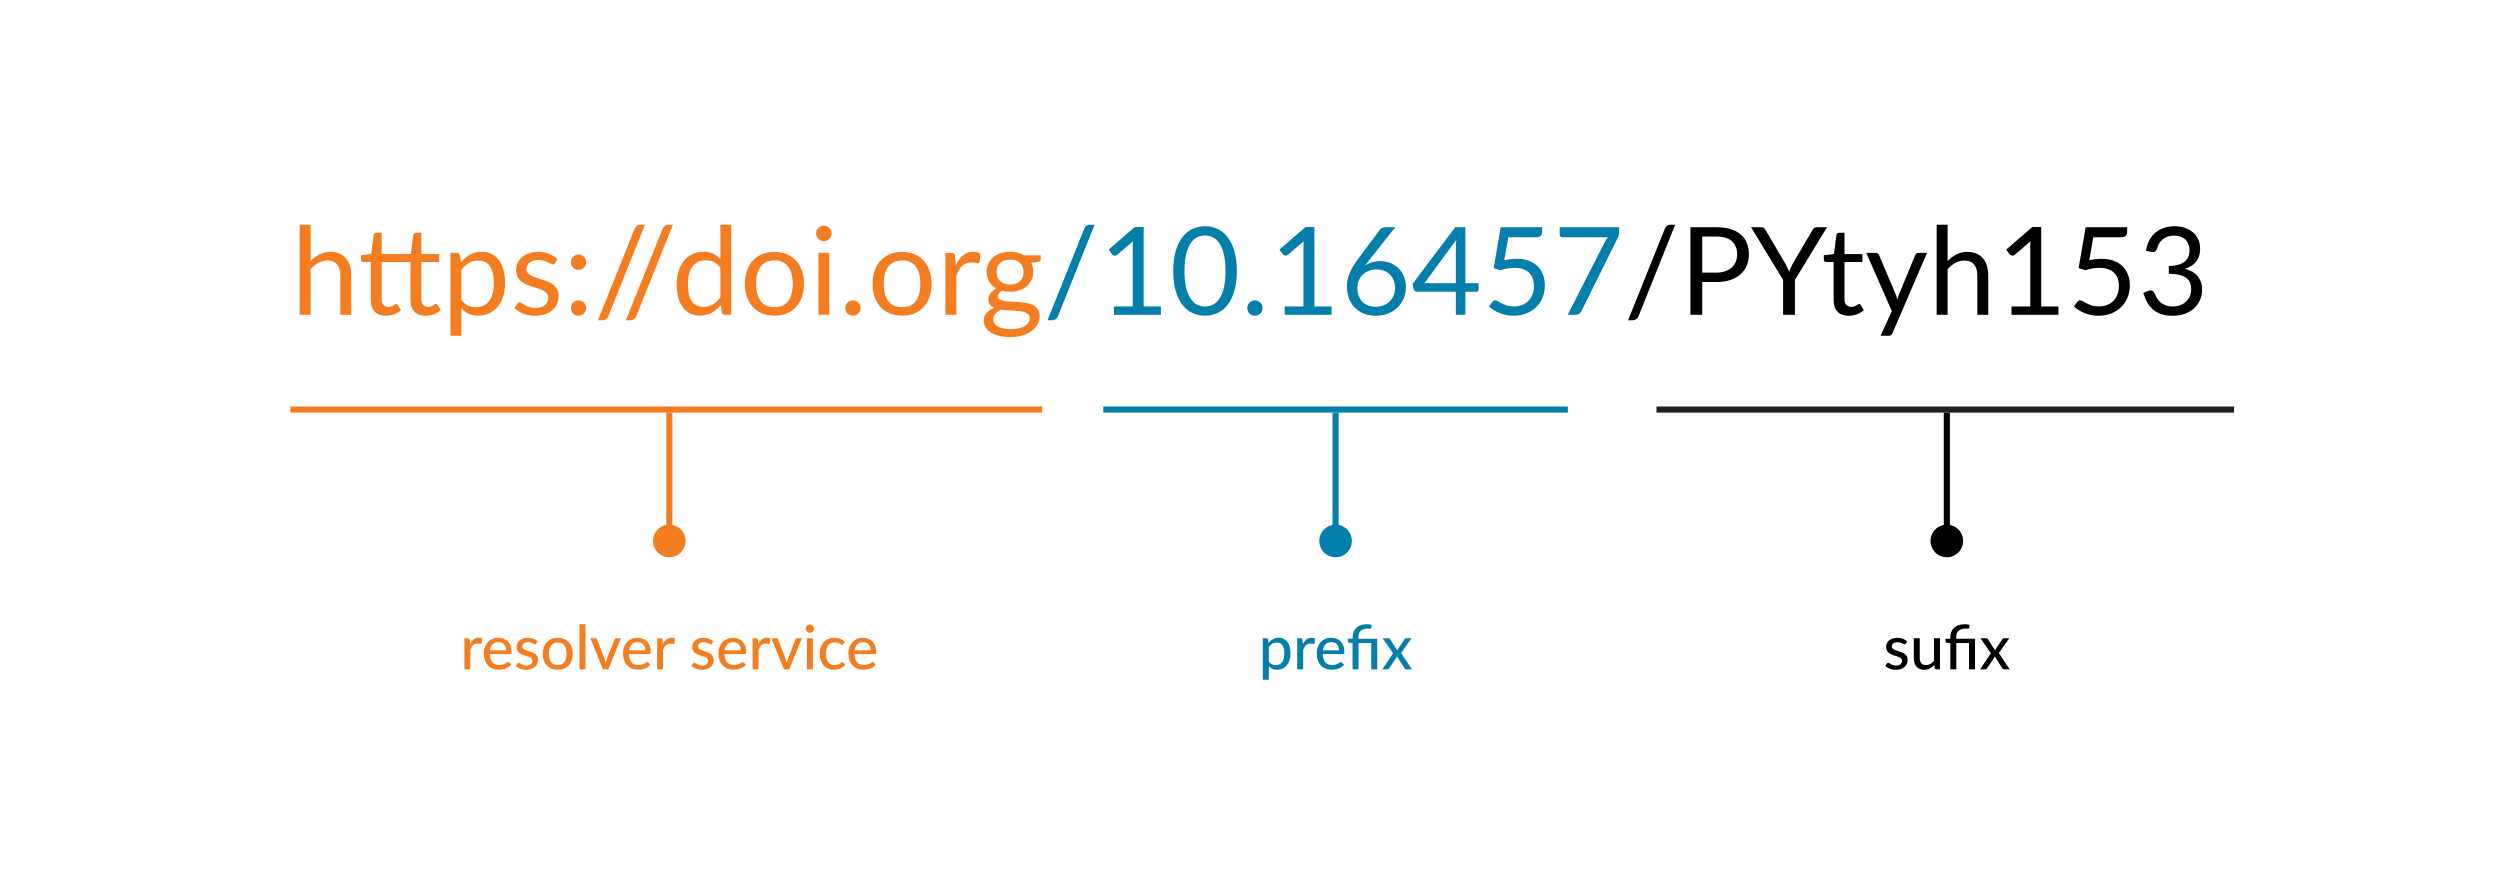 <svg width="818" height="287" viewBox="0 0 818 287" fill="none" xmlns="http://www.w3.org/2000/svg">
<rect width="818" height="287" fill="white"/>
<line x1="95" y1="134" x2="341" y2="134" stroke="#F47D21" stroke-width="2"/>
<path d="M219 171.667C216.054 171.667 213.667 174.054 213.667 177C213.667 179.946 216.054 182.333 219 182.333C221.946 182.333 224.333 179.946 224.333 177C224.333 174.054 221.946 171.667 219 171.667ZM218 135L218 177L220 177L220 135L218 135Z" fill="#F47D21"/>
<path d="M437 171.667C434.054 171.667 431.667 174.054 431.667 177C431.667 179.946 434.054 182.333 437 182.333C439.946 182.333 442.333 179.946 442.333 177C442.333 174.054 439.946 171.667 437 171.667ZM436 135L436 177L438 177L438 135L436 135Z" fill="#047EAA"/>
<path d="M637 171.667C634.054 171.667 631.667 174.054 631.667 177C631.667 179.946 634.054 182.333 637 182.333C639.946 182.333 642.333 179.946 642.333 177C642.333 174.054 639.946 171.667 637 171.667ZM636 135L636 177L638 177L638 135L636 135Z" fill="black"/>
<line x1="361" y1="134" x2="513" y2="134" stroke="#047EAA" stroke-width="2"/>
<line x1="542" y1="134" x2="731" y2="134" stroke="#202020" stroke-width="2"/>
<path d="M101.63 85.44C102.497 84.52 103.457 83.787 104.51 83.24C105.564 82.693 106.777 82.42 108.15 82.42C109.257 82.42 110.23 82.607 111.07 82.98C111.924 83.34 112.63 83.86 113.19 84.54C113.764 85.207 114.197 86.013 114.49 86.96C114.784 87.907 114.93 88.953 114.93 90.1V103H111.35V90.1C111.35 88.567 110.997 87.38 110.29 86.54C109.597 85.687 108.537 85.26 107.11 85.26C106.057 85.26 105.07 85.513 104.15 86.02C103.244 86.527 102.404 87.213 101.63 88.08V103H98.05V73.54H101.63V85.44ZM126.302 103.32C124.702 103.32 123.468 102.873 122.602 101.98C121.748 101.087 121.322 99.8 121.322 98.12V85.72H118.882C118.668 85.72 118.488 85.66 118.342 85.54C118.195 85.407 118.122 85.207 118.122 84.94V83.52L121.442 83.1L122.262 76.84C122.302 76.64 122.388 76.48 122.522 76.36C122.668 76.227 122.855 76.16 123.082 76.16H124.882V83.14H134.422L135.242 76.84C135.282 76.64 135.368 76.48 135.502 76.36C135.648 76.227 135.835 76.16 136.062 76.16H137.862V83.14H143.722V85.72H137.862V97.88C137.862 98.733 138.068 99.367 138.482 99.78C138.908 100.193 139.442 100.4 140.082 100.4C140.455 100.4 140.775 100.353 141.042 100.26C141.322 100.153 141.562 100.04 141.762 99.92C141.962 99.8 142.128 99.693 142.262 99.6C142.408 99.493 142.535 99.44 142.642 99.44C142.842 99.44 143.008 99.553 143.142 99.78L144.202 101.48C143.575 102.053 142.828 102.507 141.962 102.84C141.095 103.16 140.202 103.32 139.282 103.32C137.695 103.32 136.468 102.873 135.602 101.98C134.735 101.087 134.302 99.8 134.302 98.12V85.72H124.882V97.88C124.882 98.733 125.088 99.367 125.502 99.78C125.915 100.193 126.448 100.4 127.102 100.4C127.475 100.4 127.795 100.353 128.062 100.26C128.342 100.153 128.582 100.04 128.782 99.92C128.982 99.8 129.148 99.693 129.282 99.6C129.428 99.493 129.555 99.44 129.662 99.44C129.848 99.44 130.015 99.553 130.162 99.78L131.202 101.48C130.588 102.053 129.848 102.507 128.982 102.84C128.115 103.16 127.222 103.32 126.302 103.32ZM150.966 98.12C151.62 99 152.333 99.62 153.106 99.98C153.88 100.34 154.746 100.52 155.706 100.52C157.6 100.52 159.053 99.847 160.066 98.5C161.08 97.153 161.586 95.233 161.586 92.74C161.586 91.42 161.466 90.287 161.226 89.34C161 88.393 160.666 87.62 160.226 87.02C159.786 86.407 159.246 85.96 158.606 85.68C157.966 85.4 157.24 85.26 156.426 85.26C155.266 85.26 154.246 85.527 153.366 86.06C152.5 86.593 151.7 87.347 150.966 88.32V98.12ZM150.786 85.88C151.64 84.827 152.626 83.98 153.746 83.34C154.866 82.7 156.146 82.38 157.586 82.38C158.76 82.38 159.82 82.607 160.766 83.06C161.713 83.5 162.52 84.16 163.186 85.04C163.853 85.907 164.366 86.987 164.726 88.28C165.086 89.573 165.266 91.06 165.266 92.74C165.266 94.233 165.066 95.627 164.666 96.92C164.266 98.2 163.686 99.313 162.926 100.26C162.18 101.193 161.26 101.933 160.166 102.48C159.086 103.013 157.866 103.28 156.506 103.28C155.266 103.28 154.2 103.073 153.306 102.66C152.426 102.233 151.646 101.647 150.966 100.9V109.86H147.386V82.74H149.526C150.033 82.74 150.346 82.987 150.466 83.48L150.786 85.88ZM181.608 86.08C181.448 86.373 181.202 86.52 180.868 86.52C180.668 86.52 180.442 86.447 180.188 86.3C179.935 86.153 179.622 85.993 179.248 85.82C178.888 85.633 178.455 85.467 177.948 85.32C177.442 85.16 176.842 85.08 176.148 85.08C175.548 85.08 175.008 85.16 174.528 85.32C174.048 85.467 173.635 85.673 173.288 85.94C172.955 86.207 172.695 86.52 172.508 86.88C172.335 87.227 172.248 87.607 172.248 88.02C172.248 88.54 172.395 88.973 172.688 89.32C172.995 89.667 173.395 89.967 173.888 90.22C174.382 90.473 174.942 90.7 175.568 90.9C176.195 91.087 176.835 91.293 177.488 91.52C178.155 91.733 178.802 91.973 179.428 92.24C180.055 92.507 180.615 92.84 181.108 93.24C181.602 93.64 181.995 94.133 182.288 94.72C182.595 95.293 182.748 95.987 182.748 96.8C182.748 97.733 182.582 98.6 182.248 99.4C181.915 100.187 181.422 100.873 180.768 101.46C180.115 102.033 179.315 102.487 178.368 102.82C177.422 103.153 176.328 103.32 175.088 103.32C173.675 103.32 172.395 103.093 171.248 102.64C170.102 102.173 169.128 101.58 168.328 100.86L169.168 99.5C169.275 99.327 169.402 99.193 169.548 99.1C169.695 99.007 169.882 98.96 170.108 98.96C170.348 98.96 170.602 99.053 170.868 99.24C171.135 99.427 171.455 99.633 171.828 99.86C172.215 100.087 172.682 100.293 173.228 100.48C173.775 100.667 174.455 100.76 175.268 100.76C175.962 100.76 176.568 100.673 177.088 100.5C177.608 100.313 178.042 100.067 178.388 99.76C178.735 99.453 178.988 99.1 179.148 98.7C179.322 98.3 179.408 97.873 179.408 97.42C179.408 96.86 179.255 96.4 178.948 96.04C178.655 95.667 178.262 95.353 177.768 95.1C177.275 94.833 176.708 94.607 176.068 94.42C175.442 94.22 174.795 94.013 174.128 93.8C173.475 93.587 172.828 93.347 172.188 93.08C171.562 92.8 171.002 92.453 170.508 92.04C170.015 91.627 169.615 91.12 169.308 90.52C169.015 89.907 168.868 89.167 168.868 88.3C168.868 87.527 169.028 86.787 169.348 86.08C169.668 85.36 170.135 84.733 170.748 84.2C171.362 83.653 172.115 83.22 173.008 82.9C173.902 82.58 174.922 82.42 176.068 82.42C177.402 82.42 178.595 82.633 179.648 83.06C180.715 83.473 181.635 84.047 182.408 84.78L181.608 86.08ZM186.793 100.8C186.793 100.453 186.853 100.127 186.973 99.82C187.106 99.513 187.28 99.247 187.493 99.02C187.72 98.793 187.986 98.613 188.293 98.48C188.6 98.347 188.926 98.28 189.273 98.28C189.62 98.28 189.946 98.347 190.253 98.48C190.56 98.613 190.826 98.793 191.053 99.02C191.28 99.247 191.46 99.513 191.593 99.82C191.726 100.127 191.793 100.453 191.793 100.8C191.793 101.16 191.726 101.493 191.593 101.8C191.46 102.093 191.28 102.353 191.053 102.58C190.826 102.807 190.56 102.98 190.253 103.1C189.946 103.233 189.62 103.3 189.273 103.3C188.926 103.3 188.6 103.233 188.293 103.1C187.986 102.98 187.72 102.807 187.493 102.58C187.28 102.353 187.106 102.093 186.973 101.8C186.853 101.493 186.793 101.16 186.793 100.8ZM186.793 85.8C186.793 85.453 186.853 85.127 186.973 84.82C187.106 84.513 187.28 84.247 187.493 84.02C187.72 83.793 187.986 83.613 188.293 83.48C188.6 83.347 188.926 83.28 189.273 83.28C189.62 83.28 189.946 83.347 190.253 83.48C190.56 83.613 190.826 83.793 191.053 84.02C191.28 84.247 191.46 84.513 191.593 84.82C191.726 85.127 191.793 85.453 191.793 85.8C191.793 86.16 191.726 86.493 191.593 86.8C191.46 87.093 191.28 87.353 191.053 87.58C190.826 87.807 190.56 87.987 190.253 88.12C189.946 88.24 189.62 88.3 189.273 88.3C188.926 88.3 188.6 88.24 188.293 88.12C187.986 87.987 187.72 87.807 187.493 87.58C187.28 87.353 187.106 87.093 186.973 86.8C186.853 86.493 186.793 86.16 186.793 85.8ZM199.073 103.42C198.9 103.887 198.626 104.233 198.253 104.46C197.893 104.687 197.52 104.8 197.133 104.8H195.633L207.653 74.86C207.813 74.433 208.053 74.107 208.373 73.88C208.706 73.653 209.086 73.54 209.513 73.54H211.033L199.073 103.42ZM208.214 103.42C208.04 103.887 207.767 104.233 207.394 104.46C207.034 104.687 206.66 104.8 206.274 104.8H204.774L216.794 74.86C216.954 74.433 217.194 74.107 217.514 73.88C217.847 73.653 218.227 73.54 218.654 73.54H220.174L208.214 103.42ZM235.704 87.56C235.037 86.667 234.317 86.047 233.544 85.7C232.77 85.34 231.904 85.16 230.944 85.16C229.064 85.16 227.617 85.833 226.604 87.18C225.59 88.527 225.084 90.447 225.084 92.94C225.084 94.26 225.197 95.393 225.424 96.34C225.65 97.273 225.984 98.047 226.424 98.66C226.864 99.26 227.404 99.7 228.044 99.98C228.684 100.26 229.41 100.4 230.224 100.4C231.397 100.4 232.417 100.133 233.284 99.6C234.164 99.067 234.97 98.313 235.704 97.34V87.56ZM239.264 73.54V103H237.144C236.637 103 236.317 102.753 236.184 102.26L235.864 99.8C234.997 100.84 234.01 101.68 232.904 102.32C231.797 102.96 230.517 103.28 229.064 103.28C227.904 103.28 226.85 103.06 225.904 102.62C224.957 102.167 224.15 101.507 223.484 100.64C222.817 99.773 222.304 98.693 221.944 97.4C221.584 96.107 221.404 94.62 221.404 92.94C221.404 91.447 221.604 90.06 222.004 88.78C222.404 87.487 222.977 86.367 223.724 85.42C224.47 84.473 225.384 83.733 226.464 83.2C227.557 82.653 228.784 82.38 230.144 82.38C231.384 82.38 232.444 82.593 233.324 83.02C234.217 83.433 235.01 84.013 235.704 84.76V73.54H239.264ZM253.426 82.42C254.906 82.42 256.24 82.667 257.426 83.16C258.613 83.653 259.626 84.353 260.466 85.26C261.306 86.167 261.946 87.267 262.386 88.56C262.84 89.84 263.066 91.273 263.066 92.86C263.066 94.46 262.84 95.9 262.386 97.18C261.946 98.46 261.306 99.553 260.466 100.46C259.626 101.367 258.613 102.067 257.426 102.56C256.24 103.04 254.906 103.28 253.426 103.28C251.933 103.28 250.586 103.04 249.386 102.56C248.2 102.067 247.186 101.367 246.346 100.46C245.506 99.553 244.86 98.46 244.406 97.18C243.966 95.9 243.746 94.46 243.746 92.86C243.746 91.273 243.966 89.84 244.406 88.56C244.86 87.267 245.506 86.167 246.346 85.26C247.186 84.353 248.2 83.653 249.386 83.16C250.586 82.667 251.933 82.42 253.426 82.42ZM253.426 100.5C255.426 100.5 256.92 99.833 257.906 98.5C258.893 97.153 259.386 95.28 259.386 92.88C259.386 90.467 258.893 88.587 257.906 87.24C256.92 85.893 255.426 85.22 253.426 85.22C252.413 85.22 251.526 85.393 250.766 85.74C250.02 86.087 249.393 86.587 248.886 87.24C248.393 87.893 248.02 88.7 247.766 89.66C247.526 90.607 247.406 91.68 247.406 92.88C247.406 95.28 247.9 97.153 248.886 98.5C249.886 99.833 251.4 100.5 253.426 100.5ZM271.342 82.74V103H267.782V82.74H271.342ZM272.102 76.38C272.102 76.727 272.028 77.053 271.882 77.36C271.748 77.653 271.562 77.92 271.322 78.16C271.095 78.387 270.822 78.567 270.502 78.7C270.195 78.833 269.868 78.9 269.522 78.9C269.175 78.9 268.848 78.833 268.542 78.7C268.248 78.567 267.988 78.387 267.762 78.16C267.535 77.92 267.355 77.653 267.222 77.36C267.088 77.053 267.022 76.727 267.022 76.38C267.022 76.033 267.088 75.707 267.222 75.4C267.355 75.08 267.535 74.807 267.762 74.58C267.988 74.34 268.248 74.153 268.542 74.02C268.848 73.887 269.175 73.82 269.522 73.82C269.868 73.82 270.195 73.887 270.502 74.02C270.822 74.153 271.095 74.34 271.322 74.58C271.562 74.807 271.748 75.08 271.882 75.4C272.028 75.707 272.102 76.033 272.102 76.38ZM276.591 100.8C276.591 100.453 276.651 100.127 276.771 99.82C276.904 99.513 277.078 99.247 277.291 99.02C277.518 98.793 277.784 98.613 278.091 98.48C278.398 98.347 278.724 98.28 279.071 98.28C279.418 98.28 279.744 98.347 280.051 98.48C280.358 98.613 280.624 98.793 280.851 99.02C281.078 99.247 281.258 99.513 281.391 99.82C281.524 100.127 281.591 100.453 281.591 100.8C281.591 101.16 281.524 101.493 281.391 101.8C281.258 102.093 281.078 102.353 280.851 102.58C280.624 102.807 280.358 102.98 280.051 103.1C279.744 103.233 279.418 103.3 279.071 103.3C278.724 103.3 278.398 103.233 278.091 103.1C277.784 102.98 277.518 102.807 277.291 102.58C277.078 102.353 276.904 102.093 276.771 101.8C276.651 101.493 276.591 101.16 276.591 100.8ZM295.184 82.42C296.664 82.42 297.998 82.667 299.184 83.16C300.371 83.653 301.384 84.353 302.224 85.26C303.064 86.167 303.704 87.267 304.144 88.56C304.598 89.84 304.824 91.273 304.824 92.86C304.824 94.46 304.598 95.9 304.144 97.18C303.704 98.46 303.064 99.553 302.224 100.46C301.384 101.367 300.371 102.067 299.184 102.56C297.998 103.04 296.664 103.28 295.184 103.28C293.691 103.28 292.344 103.04 291.144 102.56C289.958 102.067 288.944 101.367 288.104 100.46C287.264 99.553 286.618 98.46 286.164 97.18C285.724 95.9 285.504 94.46 285.504 92.86C285.504 91.273 285.724 89.84 286.164 88.56C286.618 87.267 287.264 86.167 288.104 85.26C288.944 84.353 289.958 83.653 291.144 83.16C292.344 82.667 293.691 82.42 295.184 82.42ZM295.184 100.5C297.184 100.5 298.678 99.833 299.664 98.5C300.651 97.153 301.144 95.28 301.144 92.88C301.144 90.467 300.651 88.587 299.664 87.24C298.678 85.893 297.184 85.22 295.184 85.22C294.171 85.22 293.284 85.393 292.524 85.74C291.778 86.087 291.151 86.587 290.644 87.24C290.151 87.893 289.778 88.7 289.524 89.66C289.284 90.607 289.164 91.68 289.164 92.88C289.164 95.28 289.658 97.153 290.644 98.5C291.644 99.833 293.158 100.5 295.184 100.5ZM312.72 86.8C313.36 85.413 314.146 84.333 315.08 83.56C316.013 82.773 317.153 82.38 318.5 82.38C318.926 82.38 319.333 82.427 319.72 82.52C320.12 82.613 320.473 82.76 320.78 82.96L320.52 85.62C320.44 85.953 320.24 86.12 319.92 86.12C319.733 86.12 319.46 86.08 319.1 86C318.74 85.92 318.333 85.88 317.88 85.88C317.24 85.88 316.666 85.973 316.16 86.16C315.666 86.347 315.22 86.627 314.82 87C314.433 87.36 314.08 87.813 313.76 88.36C313.453 88.893 313.173 89.507 312.92 90.2V103H309.34V82.74H311.38C311.766 82.74 312.033 82.813 312.18 82.96C312.326 83.107 312.426 83.36 312.48 83.72L312.72 86.8ZM330.501 93.1C331.221 93.1 331.854 93 332.401 92.8C332.948 92.6 333.408 92.32 333.781 91.96C334.154 91.6 334.434 91.173 334.621 90.68C334.808 90.173 334.901 89.62 334.901 89.02C334.901 87.78 334.521 86.793 333.761 86.06C333.014 85.327 331.928 84.96 330.501 84.96C329.061 84.96 327.961 85.327 327.201 86.06C326.454 86.793 326.081 87.78 326.081 89.02C326.081 89.62 326.174 90.173 326.361 90.68C326.561 91.173 326.848 91.6 327.221 91.96C327.594 92.32 328.054 92.6 328.601 92.8C329.148 93 329.781 93.1 330.501 93.1ZM336.921 104.1C336.921 103.607 336.781 103.207 336.501 102.9C336.221 102.593 335.841 102.353 335.361 102.18C334.894 102.007 334.348 101.887 333.721 101.82C333.094 101.74 332.428 101.68 331.721 101.64C331.028 101.6 330.321 101.56 329.601 101.52C328.881 101.48 328.188 101.413 327.521 101.32C326.774 101.667 326.161 102.107 325.681 102.64C325.214 103.16 324.981 103.773 324.981 104.48C324.981 104.933 325.094 105.353 325.321 105.74C325.561 106.14 325.921 106.48 326.401 106.76C326.881 107.053 327.481 107.28 328.201 107.44C328.934 107.613 329.794 107.7 330.781 107.7C331.741 107.7 332.601 107.613 333.361 107.44C334.121 107.267 334.761 107.02 335.281 106.7C335.814 106.38 336.221 106 336.501 105.56C336.781 105.12 336.921 104.633 336.921 104.1ZM340.541 83.54V84.86C340.541 85.3 340.261 85.58 339.701 85.7L337.401 86C337.854 86.88 338.081 87.853 338.081 88.92C338.081 89.907 337.888 90.807 337.501 91.62C337.128 92.42 336.608 93.107 335.941 93.68C335.274 94.253 334.474 94.693 333.541 95C332.608 95.307 331.594 95.46 330.501 95.46C329.554 95.46 328.661 95.347 327.821 95.12C327.394 95.387 327.068 95.673 326.841 95.98C326.614 96.273 326.501 96.573 326.501 96.88C326.501 97.36 326.694 97.727 327.081 97.98C327.481 98.22 328.001 98.393 328.641 98.5C329.281 98.607 330.008 98.673 330.821 98.7C331.648 98.727 332.488 98.773 333.341 98.84C334.208 98.893 335.048 98.993 335.861 99.14C336.688 99.287 337.421 99.527 338.061 99.86C338.701 100.193 339.214 100.653 339.601 101.24C340.001 101.827 340.201 102.587 340.201 103.52C340.201 104.387 339.981 105.227 339.541 106.04C339.114 106.853 338.494 107.573 337.681 108.2C336.868 108.84 335.868 109.347 334.681 109.72C333.508 110.107 332.181 110.3 330.701 110.3C329.221 110.3 327.928 110.153 326.821 109.86C325.714 109.567 324.794 109.173 324.061 108.68C323.328 108.187 322.774 107.613 322.401 106.96C322.041 106.32 321.861 105.647 321.861 104.94C321.861 103.94 322.174 103.093 322.801 102.4C323.428 101.707 324.288 101.153 325.381 100.74C324.781 100.473 324.301 100.12 323.941 99.68C323.594 99.227 323.421 98.62 323.421 97.86C323.421 97.567 323.474 97.267 323.581 96.96C323.688 96.64 323.848 96.327 324.061 96.02C324.288 95.7 324.561 95.4 324.881 95.12C325.201 94.84 325.574 94.593 326.001 94.38C325.001 93.82 324.221 93.08 323.661 92.16C323.101 91.227 322.821 90.147 322.821 88.92C322.821 87.933 323.008 87.04 323.381 86.24C323.768 85.427 324.301 84.74 324.981 84.18C325.661 83.607 326.468 83.167 327.401 82.86C328.348 82.553 329.381 82.4 330.501 82.4C331.381 82.4 332.201 82.5 332.961 82.7C333.721 82.887 334.414 83.167 335.041 83.54H340.541Z" fill="#F47D21"/>
<path d="M346.182 103.42C346.009 103.887 345.736 104.233 345.362 104.46C345.002 104.687 344.629 104.8 344.242 104.8H342.742L354.762 74.86C354.922 74.433 355.162 74.107 355.482 73.88C355.816 73.653 356.196 73.54 356.622 73.54H358.142L346.182 103.42ZM379.848 100.28V103H364.488V100.28H370.628V80.74C370.628 80.153 370.648 79.56 370.688 78.96L365.588 83.34C365.415 83.487 365.242 83.58 365.068 83.62C364.895 83.647 364.735 83.647 364.588 83.62C364.442 83.593 364.302 83.54 364.168 83.46C364.048 83.38 363.955 83.293 363.888 83.2L362.768 81.66L371.308 74.28H374.208V100.28H379.848ZM404.691 88.68C404.691 91.187 404.418 93.36 403.871 95.2C403.338 97.027 402.605 98.54 401.671 99.74C400.738 100.94 399.631 101.833 398.351 102.42C397.085 103.007 395.725 103.3 394.271 103.3C392.805 103.3 391.438 103.007 390.171 102.42C388.918 101.833 387.825 100.94 386.891 99.74C385.958 98.54 385.225 97.027 384.691 95.2C384.158 93.36 383.891 91.187 383.891 88.68C383.891 86.173 384.158 84 384.691 82.16C385.225 80.32 385.958 78.8 386.891 77.6C387.825 76.387 388.918 75.487 390.171 74.9C391.438 74.313 392.805 74.02 394.271 74.02C395.725 74.02 397.085 74.313 398.351 74.9C399.631 75.487 400.738 76.387 401.671 77.6C402.605 78.8 403.338 80.32 403.871 82.16C404.418 84 404.691 86.173 404.691 88.68ZM400.991 88.68C400.991 86.493 400.805 84.66 400.431 83.18C400.071 81.687 399.578 80.487 398.951 79.58C398.338 78.673 397.625 78.027 396.811 77.64C395.998 77.24 395.151 77.04 394.271 77.04C393.391 77.04 392.545 77.24 391.731 77.64C390.918 78.027 390.205 78.673 389.591 79.58C388.978 80.487 388.485 81.687 388.111 83.18C387.751 84.66 387.571 86.493 387.571 88.68C387.571 90.867 387.751 92.7 388.111 94.18C388.485 95.66 388.978 96.853 389.591 97.76C390.205 98.667 390.918 99.32 391.731 99.72C392.545 100.107 393.391 100.3 394.271 100.3C395.151 100.3 395.998 100.107 396.811 99.72C397.625 99.32 398.338 98.667 398.951 97.76C399.578 96.853 400.071 95.66 400.431 94.18C400.805 92.7 400.991 90.867 400.991 88.68ZM408.115 100.8C408.115 100.453 408.175 100.127 408.295 99.82C408.428 99.513 408.601 99.247 408.815 99.02C409.041 98.793 409.308 98.613 409.615 98.48C409.921 98.347 410.248 98.28 410.595 98.28C410.941 98.28 411.268 98.347 411.575 98.48C411.881 98.613 412.148 98.793 412.375 99.02C412.601 99.247 412.781 99.513 412.915 99.82C413.048 100.127 413.115 100.453 413.115 100.8C413.115 101.16 413.048 101.493 412.915 101.8C412.781 102.093 412.601 102.353 412.375 102.58C412.148 102.807 411.881 102.98 411.575 103.1C411.268 103.233 410.941 103.3 410.595 103.3C410.248 103.3 409.921 103.233 409.615 103.1C409.308 102.98 409.041 102.807 408.815 102.58C408.601 102.353 408.428 102.093 408.295 101.8C408.175 101.493 408.115 101.16 408.115 100.8ZM435.708 100.28V103H420.348V100.28H426.488V80.74C426.488 80.153 426.508 79.56 426.548 78.96L421.448 83.34C421.274 83.487 421.101 83.58 420.928 83.62C420.754 83.647 420.594 83.647 420.448 83.62C420.301 83.593 420.161 83.54 420.028 83.46C419.908 83.38 419.814 83.293 419.748 83.2L418.628 81.66L427.168 74.28H430.068V100.28H435.708ZM450.111 100.36C451.071 100.36 451.937 100.207 452.711 99.9C453.497 99.593 454.164 99.167 454.711 98.62C455.271 98.073 455.697 97.427 455.991 96.68C456.297 95.933 456.451 95.12 456.451 94.24C456.451 93.307 456.304 92.467 456.011 91.72C455.717 90.96 455.297 90.32 454.751 89.8C454.217 89.267 453.577 88.86 452.831 88.58C452.084 88.3 451.264 88.16 450.371 88.16C449.411 88.16 448.544 88.327 447.771 88.66C446.997 88.98 446.337 89.42 445.791 89.98C445.257 90.527 444.844 91.167 444.551 91.9C444.271 92.62 444.131 93.373 444.131 94.16C444.131 95.08 444.264 95.92 444.531 96.68C444.797 97.44 445.184 98.093 445.691 98.64C446.211 99.187 446.837 99.613 447.571 99.92C448.317 100.213 449.164 100.36 450.111 100.36ZM448.031 85.08C447.777 85.4 447.531 85.713 447.291 86.02C447.064 86.313 446.844 86.607 446.631 86.9C447.311 86.433 448.057 86.073 448.871 85.82C449.684 85.567 450.571 85.44 451.531 85.44C452.691 85.44 453.784 85.633 454.811 86.02C455.837 86.393 456.731 86.947 457.491 87.68C458.264 88.4 458.877 89.293 459.331 90.36C459.784 91.413 460.011 92.62 460.011 93.98C460.011 95.3 459.771 96.527 459.291 97.66C458.811 98.793 458.137 99.78 457.271 100.62C456.417 101.46 455.384 102.12 454.171 102.6C452.971 103.08 451.644 103.32 450.191 103.32C448.751 103.32 447.444 103.093 446.271 102.64C445.097 102.173 444.097 101.52 443.271 100.68C442.457 99.827 441.824 98.8 441.371 97.6C440.931 96.387 440.711 95.033 440.711 93.54C440.711 92.287 440.984 90.953 441.531 89.54C442.091 88.113 442.977 86.593 444.191 84.98L451.471 75.2C451.657 74.96 451.911 74.76 452.231 74.6C452.564 74.427 452.944 74.34 453.371 74.34H456.531L448.031 85.08ZM476.354 92.66V80.84C476.354 80.493 476.367 80.113 476.394 79.7C476.421 79.287 476.461 78.867 476.514 78.44L466.074 92.66H476.354ZM483.814 92.66V94.7C483.814 94.913 483.747 95.093 483.614 95.24C483.494 95.387 483.301 95.46 483.034 95.46H479.474V103H476.354V95.46H463.634C463.367 95.46 463.134 95.387 462.934 95.24C462.747 95.08 462.627 94.887 462.574 94.66L462.214 92.84L476.154 74.34H479.474V92.66H483.814ZM492.197 85.16C493.69 84.84 495.064 84.68 496.317 84.68C497.81 84.68 499.13 84.9 500.277 85.34C501.424 85.78 502.377 86.387 503.137 87.16C503.91 87.933 504.49 88.847 504.877 89.9C505.277 90.953 505.477 92.1 505.477 93.34C505.477 94.86 505.21 96.233 504.677 97.46C504.157 98.687 503.43 99.74 502.497 100.62C501.577 101.487 500.49 102.153 499.237 102.62C497.984 103.087 496.63 103.32 495.177 103.32C494.337 103.32 493.53 103.233 492.757 103.06C491.984 102.9 491.257 102.68 490.577 102.4C489.91 102.12 489.29 101.8 488.717 101.44C488.144 101.08 487.637 100.7 487.197 100.3L488.297 98.78C488.537 98.433 488.85 98.26 489.237 98.26C489.504 98.26 489.804 98.367 490.137 98.58C490.47 98.78 490.877 99.007 491.357 99.26C491.837 99.513 492.397 99.747 493.037 99.96C493.69 100.16 494.464 100.26 495.357 100.26C496.357 100.26 497.257 100.1 498.057 99.78C498.857 99.46 499.544 99.007 500.117 98.42C500.69 97.82 501.13 97.107 501.437 96.28C501.744 95.453 501.897 94.527 501.897 93.5C501.897 92.607 501.764 91.8 501.497 91.08C501.244 90.36 500.85 89.747 500.317 89.24C499.797 88.733 499.144 88.34 498.357 88.06C497.57 87.78 496.65 87.64 495.597 87.64C494.877 87.64 494.124 87.7 493.337 87.82C492.564 87.94 491.77 88.133 490.957 88.4L488.717 87.74L491.017 74.34H504.597V75.9C504.597 76.407 504.437 76.827 504.117 77.16C503.81 77.48 503.277 77.64 502.517 77.64H493.517L492.197 85.16ZM529.78 74.34V75.94C529.78 76.393 529.727 76.767 529.62 77.06C529.527 77.353 529.433 77.6 529.34 77.8L517.46 101.74C517.287 102.087 517.047 102.387 516.74 102.64C516.433 102.88 516.027 103 515.52 103H512.96L525 79.36C525.173 79.027 525.353 78.72 525.54 78.44C525.727 78.16 525.927 77.893 526.14 77.64H511.18C510.953 77.64 510.753 77.553 510.58 77.38C510.407 77.193 510.32 76.987 510.32 76.76V74.34H529.78Z" fill="#047EAA"/>
<path d="M536.143 103.42C535.97 103.887 535.697 104.233 535.323 104.46C534.963 104.687 534.59 104.8 534.203 104.8H532.703L544.723 74.86C544.883 74.433 545.123 74.107 545.443 73.88C545.777 73.653 546.157 73.54 546.583 73.54H548.103L536.143 103.42ZM561.569 89.2C562.676 89.2 563.649 89.053 564.489 88.76C565.343 88.467 566.056 88.06 566.629 87.54C567.216 87.007 567.656 86.373 567.949 85.64C568.243 84.907 568.389 84.1 568.389 83.22C568.389 81.393 567.823 79.967 566.689 78.94C565.569 77.913 563.863 77.4 561.569 77.4H556.969V89.2H561.569ZM561.569 74.34C563.383 74.34 564.956 74.553 566.289 74.98C567.636 75.393 568.749 75.987 569.629 76.76C570.509 77.533 571.163 78.467 571.589 79.56C572.029 80.653 572.249 81.873 572.249 83.22C572.249 84.553 572.016 85.773 571.549 86.88C571.083 87.987 570.396 88.94 569.489 89.74C568.596 90.54 567.483 91.167 566.149 91.62C564.829 92.06 563.303 92.28 561.569 92.28H556.969V103H553.109V74.34H561.569ZM587.307 91.58V103H583.427V91.58L572.927 74.34H576.327C576.673 74.34 576.947 74.427 577.147 74.6C577.347 74.76 577.52 74.973 577.667 75.24L584.227 86.38C584.467 86.847 584.687 87.287 584.887 87.7C585.087 88.1 585.26 88.507 585.407 88.92C585.553 88.507 585.72 88.1 585.907 87.7C586.093 87.287 586.3 86.847 586.527 86.38L593.067 75.24C593.187 75.013 593.353 74.807 593.567 74.62C593.78 74.433 594.053 74.34 594.387 74.34H597.807L587.307 91.58ZM604.935 103.32C603.335 103.32 602.101 102.873 601.235 101.98C600.381 101.087 599.955 99.8 599.955 98.12V85.72H597.515C597.301 85.72 597.121 85.66 596.975 85.54C596.828 85.407 596.755 85.207 596.755 84.94V83.52L600.075 83.1L600.895 76.84C600.935 76.64 601.021 76.48 601.155 76.36C601.301 76.227 601.488 76.16 601.715 76.16H603.515V83.14H609.375V85.72H603.515V97.88C603.515 98.733 603.721 99.367 604.135 99.78C604.548 100.193 605.081 100.4 605.735 100.4C606.108 100.4 606.428 100.353 606.695 100.26C606.975 100.153 607.215 100.04 607.415 99.92C607.615 99.8 607.781 99.693 607.915 99.6C608.061 99.493 608.188 99.44 608.295 99.44C608.481 99.44 608.648 99.553 608.795 99.78L609.835 101.48C609.221 102.053 608.481 102.507 607.615 102.84C606.748 103.16 605.855 103.32 604.935 103.32ZM630.53 82.74L619.23 108.98C619.11 109.247 618.957 109.46 618.77 109.62C618.597 109.78 618.324 109.86 617.95 109.86H615.31L619.01 101.82L610.65 82.74H613.73C614.037 82.74 614.277 82.82 614.45 82.98C614.637 83.127 614.764 83.293 614.83 83.48L620.25 96.24C620.464 96.8 620.644 97.387 620.79 98C620.977 97.373 621.177 96.78 621.39 96.22L626.65 83.48C626.73 83.267 626.864 83.093 627.05 82.96C627.25 82.813 627.47 82.74 627.71 82.74H630.53ZM637.255 85.44C638.122 84.52 639.082 83.787 640.135 83.24C641.189 82.693 642.402 82.42 643.775 82.42C644.882 82.42 645.855 82.607 646.695 82.98C647.549 83.34 648.255 83.86 648.815 84.54C649.389 85.207 649.822 86.013 650.115 86.96C650.409 87.907 650.555 88.953 650.555 90.1V103H646.975V90.1C646.975 88.567 646.622 87.38 645.915 86.54C645.222 85.687 644.162 85.26 642.735 85.26C641.682 85.26 640.695 85.513 639.775 86.02C638.869 86.527 638.029 87.213 637.255 88.08V103H633.675V73.54H637.255V85.44ZM673.52 100.28V103H658.16V100.28H664.3V80.74C664.3 80.153 664.32 79.56 664.36 78.96L659.26 83.34C659.087 83.487 658.913 83.58 658.74 83.62C658.567 83.647 658.407 83.647 658.26 83.62C658.113 83.593 657.973 83.54 657.84 83.46C657.72 83.38 657.627 83.293 657.56 83.2L656.44 81.66L664.98 74.28H667.88V100.28H673.52ZM683.603 85.16C685.097 84.84 686.47 84.68 687.723 84.68C689.217 84.68 690.537 84.9 691.683 85.34C692.83 85.78 693.783 86.387 694.543 87.16C695.317 87.933 695.897 88.847 696.283 89.9C696.683 90.953 696.883 92.1 696.883 93.34C696.883 94.86 696.617 96.233 696.083 97.46C695.563 98.687 694.837 99.74 693.903 100.62C692.983 101.487 691.897 102.153 690.643 102.62C689.39 103.087 688.037 103.32 686.583 103.32C685.743 103.32 684.937 103.233 684.163 103.06C683.39 102.9 682.663 102.68 681.983 102.4C681.317 102.12 680.697 101.8 680.123 101.44C679.55 101.08 679.043 100.7 678.603 100.3L679.703 98.78C679.943 98.433 680.257 98.26 680.643 98.26C680.91 98.26 681.21 98.367 681.543 98.58C681.877 98.78 682.283 99.007 682.763 99.26C683.243 99.513 683.803 99.747 684.443 99.96C685.097 100.16 685.87 100.26 686.763 100.26C687.763 100.26 688.663 100.1 689.463 99.78C690.263 99.46 690.95 99.007 691.523 98.42C692.097 97.82 692.537 97.107 692.843 96.28C693.15 95.453 693.303 94.527 693.303 93.5C693.303 92.607 693.17 91.8 692.903 91.08C692.65 90.36 692.257 89.747 691.723 89.24C691.203 88.733 690.55 88.34 689.763 88.06C688.977 87.78 688.057 87.64 687.003 87.64C686.283 87.64 685.53 87.7 684.743 87.82C683.97 87.94 683.177 88.133 682.363 88.4L680.123 87.74L682.423 74.34H696.003V75.9C696.003 76.407 695.843 76.827 695.523 77.16C695.217 77.48 694.683 77.64 693.923 77.64H684.923L683.603 85.16ZM702.166 82.1C702.353 80.793 702.713 79.64 703.246 78.64C703.78 77.627 704.453 76.78 705.266 76.1C706.093 75.42 707.033 74.907 708.086 74.56C709.153 74.2 710.3 74.02 711.526 74.02C712.74 74.02 713.86 74.193 714.886 74.54C715.913 74.887 716.793 75.38 717.526 76.02C718.273 76.66 718.853 77.433 719.266 78.34C719.68 79.247 719.886 80.253 719.886 81.36C719.886 82.267 719.766 83.08 719.526 83.8C719.3 84.507 718.966 85.127 718.526 85.66C718.1 86.193 717.58 86.647 716.966 87.02C716.353 87.393 715.666 87.7 714.906 87.94C716.773 88.42 718.173 89.247 719.106 90.42C720.053 91.58 720.526 93.033 720.526 94.78C720.526 96.1 720.273 97.287 719.766 98.34C719.273 99.393 718.593 100.293 717.726 101.04C716.86 101.773 715.846 102.34 714.686 102.74C713.54 103.127 712.306 103.32 710.986 103.32C709.466 103.32 708.166 103.133 707.086 102.76C706.006 102.373 705.093 101.847 704.346 101.18C703.6 100.513 702.986 99.727 702.506 98.82C702.026 97.9 701.62 96.907 701.286 95.84L702.826 95.2C703.226 95.027 703.613 94.98 703.986 95.06C704.373 95.14 704.653 95.36 704.826 95.72C705 96.093 705.213 96.54 705.466 97.06C705.733 97.58 706.093 98.08 706.546 98.56C707 99.04 707.573 99.447 708.266 99.78C708.973 100.113 709.866 100.28 710.946 100.28C711.946 100.28 712.82 100.12 713.566 99.8C714.326 99.467 714.953 99.04 715.446 98.52C715.953 98 716.333 97.42 716.586 96.78C716.84 96.14 716.966 95.507 716.966 94.88C716.966 94.107 716.866 93.4 716.666 92.76C716.466 92.12 716.093 91.567 715.546 91.1C715 90.633 714.246 90.267 713.286 90C712.34 89.733 711.12 89.6 709.626 89.6V87.02C710.853 87.007 711.893 86.873 712.746 86.62C713.613 86.367 714.313 86.02 714.846 85.58C715.393 85.14 715.786 84.613 716.026 84C716.28 83.387 716.406 82.707 716.406 81.96C716.406 81.133 716.273 80.413 716.006 79.8C715.753 79.187 715.4 78.68 714.946 78.28C714.493 77.88 713.953 77.58 713.326 77.38C712.713 77.18 712.046 77.08 711.326 77.08C710.606 77.08 709.933 77.187 709.306 77.4C708.693 77.613 708.146 77.913 707.666 78.3C707.2 78.673 706.806 79.12 706.486 79.64C706.166 80.16 705.94 80.733 705.806 81.36C705.633 81.827 705.413 82.14 705.146 82.3C704.893 82.447 704.52 82.487 704.026 82.42L702.166 82.1Z" fill="black"/>
<path d="M153.792 210.79C154.119 210.123 154.512 209.6 154.972 209.22C155.432 208.84 155.985 208.65 156.632 208.65C156.852 208.65 157.059 208.677 157.252 208.73C157.452 208.777 157.625 208.85 157.772 208.95L157.642 210.42C157.595 210.6 157.485 210.69 157.312 210.69C157.219 210.69 157.079 210.673 156.892 210.64C156.705 210.6 156.505 210.58 156.292 210.58C155.979 210.58 155.702 210.627 155.462 210.72C155.222 210.807 155.005 210.94 154.812 211.12C154.625 211.293 154.459 211.51 154.312 211.77C154.165 212.023 154.029 212.313 153.902 212.64V219H151.952V208.84H153.072C153.285 208.84 153.429 208.88 153.502 208.96C153.582 209.033 153.639 209.167 153.672 209.36L153.792 210.79ZM165.635 212.79C165.635 212.403 165.578 212.047 165.465 211.72C165.358 211.393 165.198 211.11 164.985 210.87C164.772 210.63 164.512 210.443 164.205 210.31C163.898 210.177 163.545 210.11 163.145 210.11C162.325 210.11 161.678 210.347 161.205 210.82C160.738 211.293 160.442 211.95 160.315 212.79H165.635ZM167.245 217.55C167.005 217.83 166.728 218.073 166.415 218.28C166.102 218.48 165.768 218.643 165.415 218.77C165.062 218.897 164.695 218.99 164.315 219.05C163.942 219.11 163.572 219.14 163.205 219.14C162.505 219.14 161.855 219.023 161.255 218.79C160.662 218.55 160.145 218.203 159.705 217.75C159.272 217.29 158.932 216.723 158.685 216.05C158.445 215.37 158.325 214.59 158.325 213.71C158.325 213.003 158.435 212.347 158.655 211.74C158.875 211.127 159.188 210.593 159.595 210.14C160.008 209.687 160.512 209.33 161.105 209.07C161.698 208.81 162.365 208.68 163.105 208.68C163.725 208.68 164.295 208.783 164.815 208.99C165.342 209.19 165.795 209.483 166.175 209.87C166.555 210.257 166.852 210.733 167.065 211.3C167.285 211.867 167.395 212.513 167.395 213.24C167.395 213.54 167.362 213.743 167.295 213.85C167.228 213.95 167.105 214 166.925 214H160.265C160.285 214.607 160.372 215.137 160.525 215.59C160.678 216.037 160.888 216.41 161.155 216.71C161.428 217.01 161.752 217.233 162.125 217.38C162.498 217.527 162.915 217.6 163.375 217.6C163.808 217.6 164.182 217.55 164.495 217.45C164.815 217.35 165.088 217.243 165.315 217.13C165.548 217.01 165.742 216.9 165.895 216.8C166.055 216.7 166.195 216.65 166.315 216.65C166.475 216.65 166.598 216.71 166.685 216.83L167.245 217.55ZM175.481 210.59C175.428 210.677 175.371 210.74 175.311 210.78C175.251 210.813 175.174 210.83 175.081 210.83C174.974 210.83 174.854 210.793 174.721 210.72C174.594 210.647 174.438 210.567 174.251 210.48C174.071 210.393 173.858 210.313 173.611 210.24C173.364 210.167 173.071 210.13 172.731 210.13C172.451 210.13 172.194 210.167 171.961 210.24C171.734 210.307 171.541 210.403 171.381 210.53C171.221 210.65 171.098 210.797 171.011 210.97C170.924 211.137 170.881 211.317 170.881 211.51C170.881 211.763 170.954 211.973 171.101 212.14C171.254 212.307 171.451 212.45 171.691 212.57C171.938 212.69 172.214 212.8 172.521 212.9C172.834 212.993 173.151 213.093 173.471 213.2C173.798 213.307 174.114 213.43 174.421 213.57C174.734 213.703 175.011 213.873 175.251 214.08C175.498 214.28 175.694 214.523 175.841 214.81C175.994 215.097 176.071 215.447 176.071 215.86C176.071 216.333 175.984 216.773 175.811 217.18C175.644 217.58 175.394 217.927 175.061 218.22C174.734 218.513 174.328 218.743 173.841 218.91C173.354 219.077 172.798 219.16 172.171 219.16C171.471 219.16 170.824 219.043 170.231 218.81C169.638 218.577 169.141 218.28 168.741 217.92L169.201 217.17C169.254 217.077 169.321 217.007 169.401 216.96C169.481 216.907 169.588 216.88 169.721 216.88C169.848 216.88 169.978 216.927 170.111 217.02C170.244 217.113 170.404 217.217 170.591 217.33C170.778 217.437 171.004 217.537 171.271 217.63C171.538 217.717 171.871 217.76 172.271 217.76C172.604 217.76 172.894 217.72 173.141 217.64C173.388 217.553 173.591 217.44 173.751 217.3C173.918 217.153 174.041 216.987 174.121 216.8C174.201 216.613 174.241 216.417 174.241 216.21C174.241 215.943 174.164 215.723 174.011 215.55C173.864 215.37 173.668 215.217 173.421 215.09C173.181 214.963 172.904 214.853 172.591 214.76C172.278 214.667 171.958 214.567 171.631 214.46C171.304 214.353 170.984 214.23 170.671 214.09C170.358 213.95 170.078 213.773 169.831 213.56C169.591 213.347 169.394 213.087 169.241 212.78C169.094 212.473 169.021 212.1 169.021 211.66C169.021 211.267 169.101 210.89 169.261 210.53C169.428 210.17 169.664 209.853 169.971 209.58C170.284 209.307 170.668 209.09 171.121 208.93C171.581 208.763 172.104 208.68 172.691 208.68C173.364 208.68 173.971 208.787 174.511 209C175.058 209.213 175.524 209.507 175.911 209.88L175.481 210.59ZM182.513 208.68C183.259 208.68 183.933 208.803 184.533 209.05C185.139 209.29 185.653 209.64 186.073 210.1C186.499 210.553 186.826 211.103 187.053 211.75C187.279 212.39 187.393 213.11 187.393 213.91C187.393 214.71 187.279 215.433 187.053 216.08C186.826 216.727 186.499 217.277 186.073 217.73C185.653 218.183 185.139 218.533 184.533 218.78C183.933 219.02 183.259 219.14 182.513 219.14C181.759 219.14 181.079 219.02 180.473 218.78C179.873 218.533 179.359 218.183 178.933 217.73C178.506 217.277 178.176 216.727 177.943 216.08C177.716 215.433 177.603 214.71 177.603 213.91C177.603 213.11 177.716 212.39 177.943 211.75C178.176 211.103 178.506 210.553 178.933 210.1C179.359 209.64 179.873 209.29 180.473 209.05C181.079 208.803 181.759 208.68 182.513 208.68ZM182.513 217.62C183.473 217.62 184.189 217.297 184.663 216.65C185.136 216.003 185.373 215.093 185.373 213.92C185.373 212.747 185.136 211.837 184.663 211.19C184.189 210.537 183.473 210.21 182.513 210.21C181.539 210.21 180.813 210.537 180.333 211.19C179.859 211.837 179.623 212.747 179.623 213.92C179.623 215.093 179.859 216.003 180.333 216.65C180.813 217.297 181.539 217.62 182.513 217.62ZM191.569 204.24V219H189.609V204.24H191.569ZM203.174 208.84L199.054 219H197.294L193.174 208.84H194.784C194.938 208.84 195.064 208.877 195.164 208.95C195.264 209.023 195.331 209.117 195.364 209.23L197.794 215.47C197.881 215.73 197.954 215.99 198.014 216.25C198.081 216.503 198.141 216.757 198.194 217.01C198.248 216.757 198.308 216.503 198.374 216.25C198.441 215.997 198.521 215.737 198.614 215.47L201.074 209.23C201.114 209.117 201.184 209.023 201.284 208.95C201.384 208.877 201.504 208.84 201.644 208.84H203.174ZM211.163 212.79C211.163 212.403 211.106 212.047 210.993 211.72C210.886 211.393 210.726 211.11 210.513 210.87C210.299 210.63 210.039 210.443 209.733 210.31C209.426 210.177 209.073 210.11 208.673 210.11C207.853 210.11 207.206 210.347 206.733 210.82C206.266 211.293 205.969 211.95 205.843 212.79H211.163ZM212.773 217.55C212.533 217.83 212.256 218.073 211.943 218.28C211.629 218.48 211.296 218.643 210.943 218.77C210.589 218.897 210.223 218.99 209.843 219.05C209.469 219.11 209.099 219.14 208.733 219.14C208.033 219.14 207.383 219.023 206.783 218.79C206.189 218.55 205.673 218.203 205.233 217.75C204.799 217.29 204.459 216.723 204.213 216.05C203.973 215.37 203.853 214.59 203.853 213.71C203.853 213.003 203.963 212.347 204.183 211.74C204.403 211.127 204.716 210.593 205.123 210.14C205.536 209.687 206.039 209.33 206.633 209.07C207.226 208.81 207.893 208.68 208.633 208.68C209.253 208.68 209.823 208.783 210.343 208.99C210.869 209.19 211.323 209.483 211.703 209.87C212.083 210.257 212.379 210.733 212.593 211.3C212.813 211.867 212.923 212.513 212.923 213.24C212.923 213.54 212.889 213.743 212.823 213.85C212.756 213.95 212.633 214 212.453 214H205.793C205.813 214.607 205.899 215.137 206.053 215.59C206.206 216.037 206.416 216.41 206.683 216.71C206.956 217.01 207.279 217.233 207.653 217.38C208.026 217.527 208.443 217.6 208.903 217.6C209.336 217.6 209.709 217.55 210.023 217.45C210.343 217.35 210.616 217.243 210.843 217.13C211.076 217.01 211.269 216.9 211.423 216.8C211.583 216.7 211.723 216.65 211.843 216.65C212.003 216.65 212.126 216.71 212.213 216.83L212.773 217.55ZM216.858 210.79C217.185 210.123 217.578 209.6 218.038 209.22C218.498 208.84 219.052 208.65 219.698 208.65C219.918 208.65 220.125 208.677 220.318 208.73C220.518 208.777 220.692 208.85 220.838 208.95L220.708 210.42C220.662 210.6 220.552 210.69 220.378 210.69C220.285 210.69 220.145 210.673 219.958 210.64C219.772 210.6 219.572 210.58 219.358 210.58C219.045 210.58 218.768 210.627 218.528 210.72C218.288 210.807 218.072 210.94 217.878 211.12C217.692 211.293 217.525 211.51 217.378 211.77C217.232 212.023 217.095 212.313 216.968 212.64V219H215.018V208.84H216.138C216.352 208.84 216.495 208.88 216.568 208.96C216.648 209.033 216.705 209.167 216.738 209.36L216.858 210.79ZM232.962 210.59C232.908 210.677 232.852 210.74 232.792 210.78C232.732 210.813 232.655 210.83 232.562 210.83C232.455 210.83 232.335 210.793 232.202 210.72C232.075 210.647 231.918 210.567 231.732 210.48C231.552 210.393 231.338 210.313 231.092 210.24C230.845 210.167 230.552 210.13 230.212 210.13C229.932 210.13 229.675 210.167 229.442 210.24C229.215 210.307 229.022 210.403 228.862 210.53C228.702 210.65 228.578 210.797 228.492 210.97C228.405 211.137 228.362 211.317 228.362 211.51C228.362 211.763 228.435 211.973 228.582 212.14C228.735 212.307 228.932 212.45 229.172 212.57C229.418 212.69 229.695 212.8 230.002 212.9C230.315 212.993 230.632 213.093 230.952 213.2C231.278 213.307 231.595 213.43 231.902 213.57C232.215 213.703 232.492 213.873 232.732 214.08C232.978 214.28 233.175 214.523 233.322 214.81C233.475 215.097 233.552 215.447 233.552 215.86C233.552 216.333 233.465 216.773 233.292 217.18C233.125 217.58 232.875 217.927 232.542 218.22C232.215 218.513 231.808 218.743 231.322 218.91C230.835 219.077 230.278 219.16 229.652 219.16C228.952 219.16 228.305 219.043 227.712 218.81C227.118 218.577 226.622 218.28 226.222 217.92L226.682 217.17C226.735 217.077 226.802 217.007 226.882 216.96C226.962 216.907 227.068 216.88 227.202 216.88C227.328 216.88 227.458 216.927 227.592 217.02C227.725 217.113 227.885 217.217 228.072 217.33C228.258 217.437 228.485 217.537 228.752 217.63C229.018 217.717 229.352 217.76 229.752 217.76C230.085 217.76 230.375 217.72 230.622 217.64C230.868 217.553 231.072 217.44 231.232 217.3C231.398 217.153 231.522 216.987 231.602 216.8C231.682 216.613 231.722 216.417 231.722 216.21C231.722 215.943 231.645 215.723 231.492 215.55C231.345 215.37 231.148 215.217 230.902 215.09C230.662 214.963 230.385 214.853 230.072 214.76C229.758 214.667 229.438 214.567 229.112 214.46C228.785 214.353 228.465 214.23 228.152 214.09C227.838 213.95 227.558 213.773 227.312 213.56C227.072 213.347 226.875 213.087 226.722 212.78C226.575 212.473 226.502 212.1 226.502 211.66C226.502 211.267 226.582 210.89 226.742 210.53C226.908 210.17 227.145 209.853 227.452 209.58C227.765 209.307 228.148 209.09 228.602 208.93C229.062 208.763 229.585 208.68 230.172 208.68C230.845 208.68 231.452 208.787 231.992 209C232.538 209.213 233.005 209.507 233.392 209.88L232.962 210.59ZM242.393 212.79C242.393 212.403 242.336 212.047 242.223 211.72C242.116 211.393 241.956 211.11 241.743 210.87C241.53 210.63 241.27 210.443 240.963 210.31C240.656 210.177 240.303 210.11 239.903 210.11C239.083 210.11 238.436 210.347 237.963 210.82C237.496 211.293 237.2 211.95 237.073 212.79H242.393ZM244.003 217.55C243.763 217.83 243.486 218.073 243.173 218.28C242.86 218.48 242.526 218.643 242.173 218.77C241.82 218.897 241.453 218.99 241.073 219.05C240.7 219.11 240.33 219.14 239.963 219.14C239.263 219.14 238.613 219.023 238.013 218.79C237.42 218.55 236.903 218.203 236.463 217.75C236.03 217.29 235.69 216.723 235.443 216.05C235.203 215.37 235.083 214.59 235.083 213.71C235.083 213.003 235.193 212.347 235.413 211.74C235.633 211.127 235.946 210.593 236.353 210.14C236.766 209.687 237.27 209.33 237.863 209.07C238.456 208.81 239.123 208.68 239.863 208.68C240.483 208.68 241.053 208.783 241.573 208.99C242.1 209.19 242.553 209.483 242.933 209.87C243.313 210.257 243.61 210.733 243.823 211.3C244.043 211.867 244.153 212.513 244.153 213.24C244.153 213.54 244.12 213.743 244.053 213.85C243.986 213.95 243.863 214 243.683 214H237.023C237.043 214.607 237.13 215.137 237.283 215.59C237.436 216.037 237.646 216.41 237.913 216.71C238.186 217.01 238.51 217.233 238.883 217.38C239.256 217.527 239.673 217.6 240.133 217.6C240.566 217.6 240.94 217.55 241.253 217.45C241.573 217.35 241.846 217.243 242.073 217.13C242.306 217.01 242.5 216.9 242.653 216.8C242.813 216.7 242.953 216.65 243.073 216.65C243.233 216.65 243.356 216.71 243.443 216.83L244.003 217.55ZM248.089 210.79C248.416 210.123 248.809 209.6 249.269 209.22C249.729 208.84 250.282 208.65 250.929 208.65C251.149 208.65 251.356 208.677 251.549 208.73C251.749 208.777 251.922 208.85 252.069 208.95L251.939 210.42C251.892 210.6 251.782 210.69 251.609 210.69C251.516 210.69 251.376 210.673 251.189 210.64C251.002 210.6 250.802 210.58 250.589 210.58C250.276 210.58 249.999 210.627 249.759 210.72C249.519 210.807 249.302 210.94 249.109 211.12C248.922 211.293 248.756 211.51 248.609 211.77C248.462 212.023 248.326 212.313 248.199 212.64V219H246.249V208.84H247.369C247.582 208.84 247.726 208.88 247.799 208.96C247.879 209.033 247.936 209.167 247.969 209.36L248.089 210.79ZM262.393 208.84L258.273 219H256.513L252.393 208.84H254.003C254.156 208.84 254.283 208.877 254.383 208.95C254.483 209.023 254.55 209.117 254.583 209.23L257.013 215.47C257.1 215.73 257.173 215.99 257.233 216.25C257.3 216.503 257.36 216.757 257.413 217.01C257.466 216.757 257.526 216.503 257.593 216.25C257.66 215.997 257.74 215.737 257.833 215.47L260.293 209.23C260.333 209.117 260.403 209.023 260.503 208.95C260.603 208.877 260.723 208.84 260.863 208.84H262.393ZM265.984 208.84V219H264.034V208.84H265.984ZM266.354 205.7C266.354 205.88 266.318 206.053 266.244 206.22C266.171 206.38 266.071 206.523 265.944 206.65C265.824 206.77 265.681 206.867 265.514 206.94C265.348 207.007 265.174 207.04 264.994 207.04C264.814 207.04 264.644 207.007 264.484 206.94C264.324 206.867 264.181 206.77 264.054 206.65C263.934 206.523 263.838 206.38 263.764 206.22C263.698 206.053 263.664 205.88 263.664 205.7C263.664 205.513 263.698 205.34 263.764 205.18C263.838 205.013 263.934 204.87 264.054 204.75C264.181 204.623 264.324 204.527 264.484 204.46C264.644 204.387 264.814 204.35 264.994 204.35C265.174 204.35 265.348 204.387 265.514 204.46C265.681 204.527 265.824 204.623 265.944 204.75C266.071 204.87 266.171 205.013 266.244 205.18C266.318 205.34 266.354 205.513 266.354 205.7ZM275.928 210.74C275.868 210.813 275.808 210.873 275.748 210.92C275.694 210.96 275.614 210.98 275.508 210.98C275.401 210.98 275.288 210.94 275.168 210.86C275.054 210.773 274.908 210.683 274.728 210.59C274.554 210.49 274.341 210.4 274.088 210.32C273.841 210.233 273.534 210.19 273.168 210.19C272.688 210.19 272.264 210.277 271.898 210.45C271.531 210.623 271.224 210.87 270.978 211.19C270.738 211.51 270.554 211.9 270.428 212.36C270.301 212.82 270.238 213.337 270.238 213.91C270.238 214.503 270.304 215.033 270.438 215.5C270.571 215.96 270.761 216.35 271.008 216.67C271.254 216.983 271.554 217.223 271.908 217.39C272.261 217.55 272.654 217.63 273.087 217.63C273.508 217.63 273.854 217.58 274.128 217.48C274.401 217.373 274.628 217.26 274.808 217.14C274.988 217.02 275.138 216.91 275.258 216.81C275.378 216.703 275.501 216.65 275.628 216.65C275.788 216.65 275.911 216.71 275.998 216.83L276.558 217.55C276.324 217.837 276.061 218.08 275.768 218.28C275.481 218.48 275.174 218.643 274.848 218.77C274.521 218.897 274.178 218.99 273.818 219.05C273.464 219.11 273.104 219.14 272.738 219.14C272.104 219.14 271.511 219.023 270.958 218.79C270.411 218.557 269.934 218.217 269.528 217.77C269.128 217.323 268.811 216.777 268.578 216.13C268.344 215.477 268.228 214.737 268.228 213.91C268.228 213.157 268.331 212.46 268.538 211.82C268.751 211.18 269.061 210.63 269.468 210.17C269.881 209.703 270.388 209.34 270.988 209.08C271.588 208.813 272.274 208.68 273.048 208.68C273.774 208.68 274.414 208.797 274.968 209.03C275.521 209.263 276.014 209.593 276.448 210.02L275.928 210.74ZM284.932 212.79C284.932 212.403 284.875 212.047 284.762 211.72C284.655 211.393 284.495 211.11 284.282 210.87C284.069 210.63 283.809 210.443 283.502 210.31C283.195 210.177 282.842 210.11 282.442 210.11C281.622 210.11 280.975 210.347 280.502 210.82C280.035 211.293 279.739 211.95 279.612 212.79H284.932ZM286.542 217.55C286.302 217.83 286.025 218.073 285.712 218.28C285.399 218.48 285.065 218.643 284.712 218.77C284.359 218.897 283.992 218.99 283.612 219.05C283.239 219.11 282.869 219.14 282.502 219.14C281.802 219.14 281.152 219.023 280.552 218.79C279.959 218.55 279.442 218.203 279.002 217.75C278.569 217.29 278.229 216.723 277.982 216.05C277.742 215.37 277.622 214.59 277.622 213.71C277.622 213.003 277.732 212.347 277.952 211.74C278.172 211.127 278.485 210.593 278.892 210.14C279.305 209.687 279.809 209.33 280.402 209.07C280.995 208.81 281.662 208.68 282.402 208.68C283.022 208.68 283.592 208.783 284.112 208.99C284.639 209.19 285.092 209.483 285.472 209.87C285.852 210.257 286.149 210.733 286.362 211.3C286.582 211.867 286.692 212.513 286.692 213.24C286.692 213.54 286.659 213.743 286.592 213.85C286.525 213.95 286.402 214 286.222 214H279.562C279.582 214.607 279.669 215.137 279.822 215.59C279.975 216.037 280.185 216.41 280.452 216.71C280.725 217.01 281.049 217.233 281.422 217.38C281.795 217.527 282.212 217.6 282.672 217.6C283.105 217.6 283.479 217.55 283.792 217.45C284.112 217.35 284.385 217.243 284.612 217.13C284.845 217.01 285.039 216.9 285.192 216.8C285.352 216.7 285.492 216.65 285.612 216.65C285.772 216.65 285.895 216.71 285.982 216.83L286.542 217.55Z" fill="#F47D21"/>
<path d="M415.154 216.5C415.474 216.92 415.817 217.213 416.184 217.38C416.557 217.547 416.974 217.63 417.434 217.63C418.327 217.63 419.017 217.31 419.504 216.67C419.997 216.023 420.244 215.083 420.244 213.85C420.244 213.203 420.187 212.653 420.074 212.2C419.967 211.74 419.807 211.367 419.594 211.08C419.387 210.787 419.131 210.573 418.824 210.44C418.517 210.3 418.171 210.23 417.784 210.23C417.217 210.23 416.724 210.357 416.304 210.61C415.891 210.863 415.507 211.223 415.154 211.69V216.5ZM415.054 210.36C415.267 210.107 415.494 209.877 415.734 209.67C415.981 209.457 416.244 209.277 416.524 209.13C416.804 208.977 417.101 208.86 417.414 208.78C417.734 208.693 418.074 208.65 418.434 208.65C419.014 208.65 419.537 208.763 420.004 208.99C420.477 209.217 420.881 209.55 421.214 209.99C421.547 210.43 421.804 210.973 421.984 211.62C422.171 212.267 422.264 213.01 422.264 213.85C422.264 214.603 422.161 215.303 421.954 215.95C421.754 216.59 421.464 217.147 421.084 217.62C420.711 218.093 420.251 218.467 419.704 218.74C419.164 219.007 418.554 219.14 417.874 219.14C417.267 219.14 416.747 219.04 416.314 218.84C415.881 218.64 415.494 218.36 415.154 218V222.41H413.204V208.84H414.374C414.647 208.84 414.817 208.97 414.884 209.23L415.054 210.36ZM426.294 210.79C426.621 210.123 427.014 209.6 427.474 209.22C427.934 208.84 428.487 208.65 429.134 208.65C429.354 208.65 429.561 208.677 429.754 208.73C429.954 208.777 430.127 208.85 430.274 208.95L430.144 210.42C430.097 210.6 429.987 210.69 429.814 210.69C429.721 210.69 429.581 210.673 429.394 210.64C429.207 210.6 429.007 210.58 428.794 210.58C428.481 210.58 428.204 210.627 427.964 210.72C427.724 210.807 427.507 210.94 427.314 211.12C427.127 211.293 426.961 211.51 426.814 211.77C426.667 212.023 426.531 212.313 426.404 212.64V219H424.454V208.84H425.574C425.787 208.84 425.931 208.88 426.004 208.96C426.084 209.033 426.141 209.167 426.174 209.36L426.294 210.79ZM438.137 212.79C438.137 212.403 438.08 212.047 437.967 211.72C437.86 211.393 437.7 211.11 437.487 210.87C437.274 210.63 437.014 210.443 436.707 210.31C436.4 210.177 436.047 210.11 435.647 210.11C434.827 210.11 434.18 210.347 433.707 210.82C433.24 211.293 432.944 211.95 432.817 212.79H438.137ZM439.747 217.55C439.507 217.83 439.23 218.073 438.917 218.28C438.604 218.48 438.27 218.643 437.917 218.77C437.564 218.897 437.197 218.99 436.817 219.05C436.444 219.11 436.074 219.14 435.707 219.14C435.007 219.14 434.357 219.023 433.757 218.79C433.164 218.55 432.647 218.203 432.207 217.75C431.774 217.29 431.434 216.723 431.187 216.05C430.947 215.37 430.827 214.59 430.827 213.71C430.827 213.003 430.937 212.347 431.157 211.74C431.377 211.127 431.69 210.593 432.097 210.14C432.51 209.687 433.014 209.33 433.607 209.07C434.2 208.81 434.867 208.68 435.607 208.68C436.227 208.68 436.797 208.783 437.317 208.99C437.844 209.19 438.297 209.483 438.677 209.87C439.057 210.257 439.354 210.733 439.567 211.3C439.787 211.867 439.897 212.513 439.897 213.24C439.897 213.54 439.864 213.743 439.797 213.85C439.73 213.95 439.607 214 439.427 214H432.767C432.787 214.607 432.874 215.137 433.027 215.59C433.18 216.037 433.39 216.41 433.657 216.71C433.93 217.01 434.254 217.233 434.627 217.38C435 217.527 435.417 217.6 435.877 217.6C436.31 217.6 436.684 217.55 436.997 217.45C437.317 217.35 437.59 217.243 437.817 217.13C438.05 217.01 438.244 216.9 438.397 216.8C438.557 216.7 438.697 216.65 438.817 216.65C438.977 216.65 439.1 216.71 439.187 216.83L439.747 217.55ZM442.556 219V210.44L441.496 210.31C441.343 210.277 441.216 210.223 441.116 210.15C441.023 210.07 440.976 209.957 440.976 209.81V209H442.556V208.51C442.556 207.89 442.653 207.32 442.846 206.8C443.046 206.273 443.343 205.82 443.736 205.44C444.136 205.06 444.629 204.767 445.216 204.56C445.809 204.347 446.503 204.24 447.296 204.24C447.549 204.24 447.816 204.257 448.096 204.29C448.376 204.323 448.613 204.373 448.806 204.44L448.736 205.46C448.723 205.593 448.639 205.663 448.486 205.67C448.333 205.677 448.119 205.68 447.846 205.68C447.239 205.68 446.723 205.74 446.296 205.86C445.869 205.98 445.519 206.16 445.246 206.4C444.973 206.64 444.773 206.943 444.646 207.31C444.519 207.67 444.456 208.09 444.456 208.57V209H450.636V219H448.676V210.42H444.516V219H442.556ZM461.978 219H460.098C459.945 219 459.821 218.96 459.728 218.88C459.641 218.793 459.571 218.703 459.518 218.61L457.068 214.74C457.035 214.84 457.001 214.937 456.968 215.03C456.935 215.123 456.891 215.21 456.838 215.29L454.588 218.61C454.521 218.703 454.445 218.793 454.358 218.88C454.271 218.96 454.158 219 454.018 219H452.278L455.818 213.77L452.418 208.84H454.298C454.451 208.84 454.561 208.863 454.628 208.91C454.701 208.957 454.765 209.027 454.818 209.12L457.228 212.83C457.261 212.73 457.298 212.633 457.338 212.54C457.378 212.44 457.431 212.337 457.498 212.23L459.568 209.16C459.688 208.947 459.848 208.84 460.048 208.84H461.838L458.438 213.68L461.978 219Z" fill="#047EAA"/>
<path d="M623.598 210.59C623.545 210.677 623.488 210.74 623.428 210.78C623.368 210.813 623.292 210.83 623.198 210.83C623.092 210.83 622.972 210.793 622.838 210.72C622.712 210.647 622.555 210.567 622.368 210.48C622.188 210.393 621.975 210.313 621.728 210.24C621.482 210.167 621.188 210.13 620.848 210.13C620.568 210.13 620.312 210.167 620.078 210.24C619.852 210.307 619.658 210.403 619.498 210.53C619.338 210.65 619.215 210.797 619.128 210.97C619.042 211.137 618.998 211.317 618.998 211.51C618.998 211.763 619.072 211.973 619.218 212.14C619.372 212.307 619.568 212.45 619.808 212.57C620.055 212.69 620.332 212.8 620.638 212.9C620.952 212.993 621.268 213.093 621.588 213.2C621.915 213.307 622.232 213.43 622.538 213.57C622.852 213.703 623.128 213.873 623.368 214.08C623.615 214.28 623.812 214.523 623.958 214.81C624.112 215.097 624.188 215.447 624.188 215.86C624.188 216.333 624.102 216.773 623.928 217.18C623.762 217.58 623.512 217.927 623.178 218.22C622.852 218.513 622.445 218.743 621.958 218.91C621.472 219.077 620.915 219.16 620.288 219.16C619.588 219.16 618.942 219.043 618.348 218.81C617.755 218.577 617.258 218.28 616.858 217.92L617.318 217.17C617.372 217.077 617.438 217.007 617.518 216.96C617.598 216.907 617.705 216.88 617.838 216.88C617.965 216.88 618.095 216.927 618.228 217.02C618.362 217.113 618.522 217.217 618.708 217.33C618.895 217.437 619.122 217.537 619.388 217.63C619.655 217.717 619.988 217.76 620.388 217.76C620.722 217.76 621.012 217.72 621.258 217.64C621.505 217.553 621.708 217.44 621.868 217.3C622.035 217.153 622.158 216.987 622.238 216.8C622.318 216.613 622.358 216.417 622.358 216.21C622.358 215.943 622.282 215.723 622.128 215.55C621.982 215.37 621.785 215.217 621.538 215.09C621.298 214.963 621.022 214.853 620.708 214.76C620.395 214.667 620.075 214.567 619.748 214.46C619.422 214.353 619.102 214.23 618.788 214.09C618.475 213.95 618.195 213.773 617.948 213.56C617.708 213.347 617.512 213.087 617.358 212.78C617.212 212.473 617.138 212.1 617.138 211.66C617.138 211.267 617.218 210.89 617.378 210.53C617.545 210.17 617.782 209.853 618.088 209.58C618.402 209.307 618.785 209.09 619.238 208.93C619.698 208.763 620.222 208.68 620.808 208.68C621.482 208.68 622.088 208.787 622.628 209C623.175 209.213 623.642 209.507 624.028 209.88L623.598 210.59ZM634.75 208.84V219H633.58C633.313 219 633.14 218.87 633.06 218.61L632.92 217.59C632.7 217.823 632.47 218.037 632.23 218.23C631.99 218.423 631.733 218.59 631.46 218.73C631.186 218.863 630.896 218.967 630.59 219.04C630.283 219.12 629.953 219.16 629.6 219.16C629.04 219.16 628.546 219.067 628.12 218.88C627.7 218.693 627.346 218.433 627.06 218.1C626.773 217.76 626.556 217.353 626.41 216.88C626.263 216.407 626.19 215.883 626.19 215.31V208.84H628.15V215.31C628.15 216.037 628.316 216.603 628.65 217.01C628.983 217.41 629.493 217.61 630.18 217.61C630.68 217.61 631.146 217.493 631.58 217.26C632.013 217.02 632.42 216.693 632.8 216.28V208.84H634.75ZM638.152 219V210.44L637.092 210.31C636.938 210.277 636.812 210.223 636.712 210.15C636.618 210.07 636.572 209.957 636.572 209.81V209H638.152V208.51C638.152 207.89 638.248 207.32 638.442 206.8C638.642 206.273 638.938 205.82 639.332 205.44C639.732 205.06 640.225 204.767 640.812 204.56C641.405 204.347 642.098 204.24 642.892 204.24C643.145 204.24 643.412 204.257 643.692 204.29C643.972 204.323 644.208 204.373 644.402 204.44L644.332 205.46C644.318 205.593 644.235 205.663 644.082 205.67C643.928 205.677 643.715 205.68 643.442 205.68C642.835 205.68 642.318 205.74 641.892 205.86C641.465 205.98 641.115 206.16 640.842 206.4C640.568 206.64 640.368 206.943 640.242 207.31C640.115 207.67 640.052 208.09 640.052 208.57V209H646.232V219H644.272V210.42H640.112V219H638.152ZM657.574 219H655.694C655.54 219 655.417 218.96 655.324 218.88C655.237 218.793 655.167 218.703 655.114 218.61L652.664 214.74C652.63 214.84 652.597 214.937 652.564 215.03C652.53 215.123 652.487 215.21 652.434 215.29L650.184 218.61C650.117 218.703 650.04 218.793 649.954 218.88C649.867 218.96 649.754 219 649.614 219H647.874L651.414 213.77L648.014 208.84H649.894C650.047 208.84 650.157 208.863 650.224 208.91C650.297 208.957 650.36 209.027 650.414 209.12L652.824 212.83C652.857 212.73 652.894 212.633 652.934 212.54C652.974 212.44 653.027 212.337 653.094 212.23L655.164 209.16C655.284 208.947 655.444 208.84 655.644 208.84H657.434L654.034 213.68L657.574 219Z" fill="black"/>
</svg>
